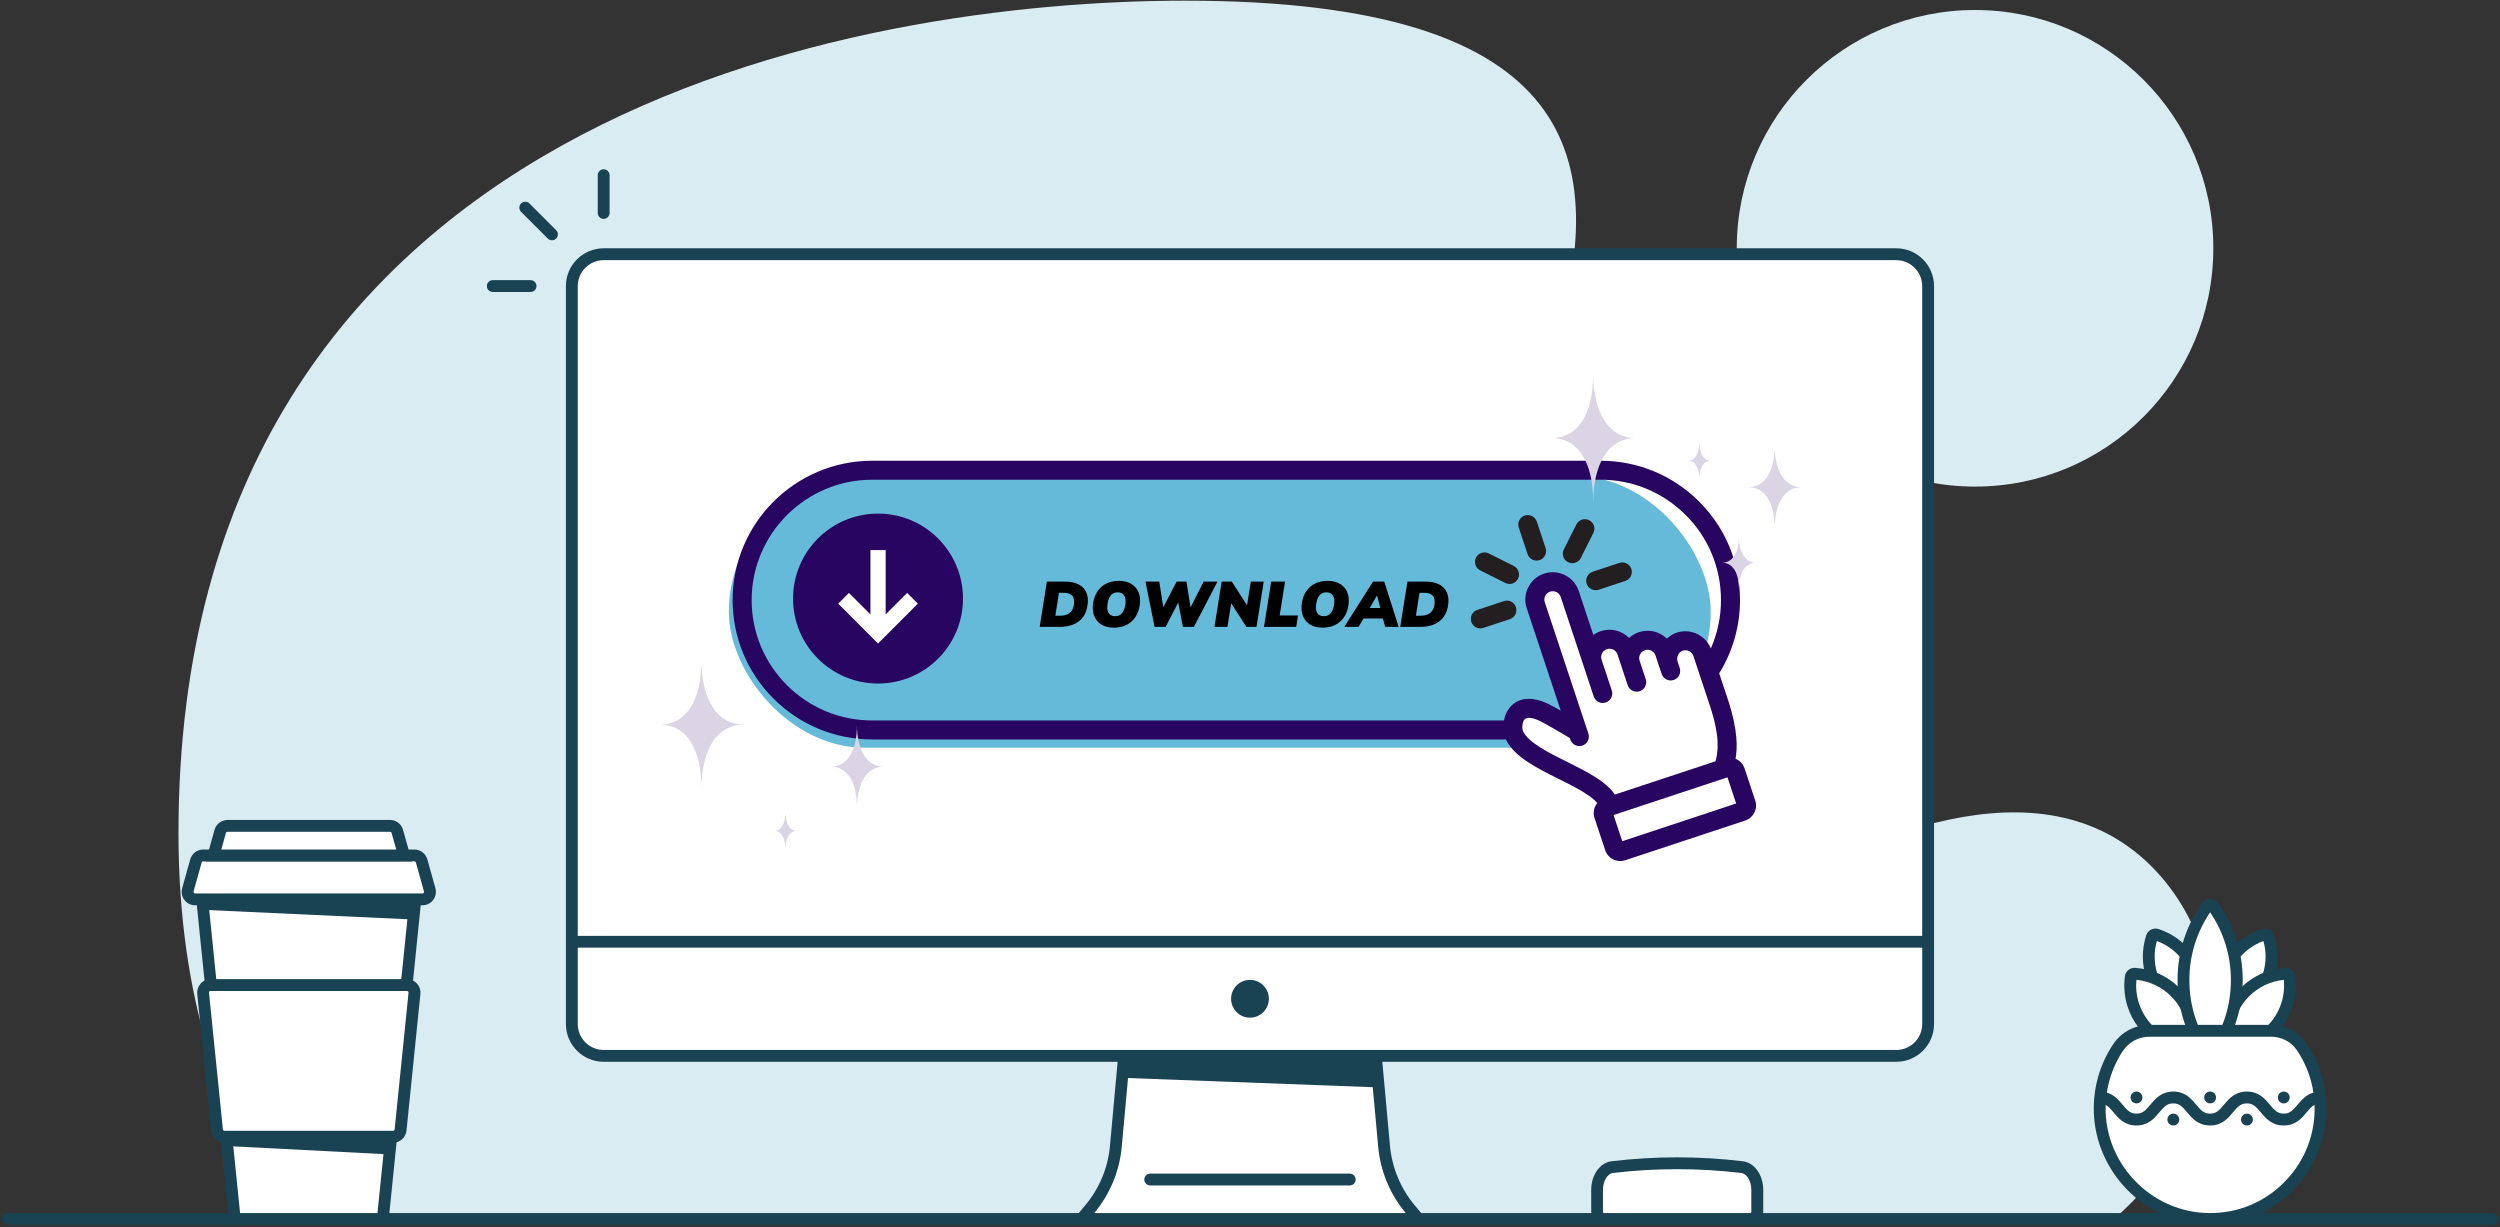 <svg width="662" height="325" viewBox="0 0 662 325" fill="none" xmlns="http://www.w3.org/2000/svg">
<rect x="0" y="0" width="662" height="325" fill="#333333" stroke="none"/>
<g clip-path="url(#clip0_1370_157229)">
<path d="M569.182 313.19C580.862 299.04 587.542 280.37 585.442 262.13C583.342 243.9 571.812 226.57 554.962 219.31C537.282 211.69 516.782 215.57 498.672 222.1C473.122 231.31 449.152 240.36 422.302 245.23C400.912 249.11 385.102 245 374.052 225.04C343.782 170.38 524.142 0.18 313.822 0.18C228.572 0.18 47.262 29.3 47.262 220.62C47.262 264.65 58.892 297.54 76.862 322.51H560.072C563.312 319.7 566.362 316.61 569.182 313.19Z" fill="#D9ECF2"/>
<path d="M522.991 128.85C557.84 128.85 586.091 100.599 586.091 65.75C586.091 30.901 557.84 2.65 522.991 2.65C488.141 2.65 459.891 30.901 459.891 65.75C459.891 100.599 488.141 128.85 522.991 128.85Z" fill="#D9ECF2"/>
<path d="M659.903 324.36H2.093C1.223 324.36 0.523 323.66 0.523 322.79C0.523 321.92 1.223 321.22 2.093 321.22H659.903C660.773 321.22 661.473 321.92 661.473 322.79C661.473 323.66 660.773 324.36 659.903 324.36Z" fill="#194253"/>
<path fill-rule="evenodd" clip-rule="evenodd" d="M286.383 322.789L288.543 320.21C292.513 315.47 294.913 309.699 295.483 303.539L298.313 272.479H363.673L366.503 303.539C367.063 309.699 369.463 315.47 373.443 320.21L375.603 322.789H286.383Z" fill="white"/>
<path d="M362.243 274.05L364.943 303.68C365.533 310.13 368.073 316.25 372.243 321.22H289.743C293.903 316.25 296.453 310.14 297.043 303.68L299.743 274.05H362.243ZM365.113 270.91H296.883L296.623 273.76L293.923 303.39C293.393 309.23 291.113 314.7 287.343 319.2L283.023 324.35H378.963L374.643 319.2C370.873 314.7 368.603 309.24 368.063 303.39L365.363 273.76L365.103 270.91H365.113Z" fill="#194253"/>
<path fill-rule="evenodd" clip-rule="evenodd" d="M297.742 280.16V285.43L365.352 287.96V280.16H297.742Z" fill="#194253"/>
<path d="M357.412 313.91H304.582C303.712 313.91 303.012 313.21 303.012 312.34C303.012 311.47 303.712 310.77 304.582 310.77H357.412C358.282 310.77 358.982 311.47 358.982 312.34C358.982 313.21 358.282 313.91 357.412 313.91Z" fill="#194253"/>
<path d="M502.142 67.319H159.852C155.196 67.319 151.422 71.094 151.422 75.749V271.169C151.422 275.825 155.196 279.599 159.852 279.599H502.142C506.798 279.599 510.572 275.825 510.572 271.169V75.749C510.572 71.094 506.798 67.319 502.142 67.319Z" fill="white"/>
<path d="M502.142 65.749H159.852C154.332 65.749 149.852 70.23 149.852 75.749V271.16C149.852 276.68 154.332 281.16 159.852 281.16H502.132C507.652 281.16 512.132 276.68 512.132 271.16V75.749C512.132 70.23 507.652 65.749 502.132 65.749H502.142ZM159.852 68.889H502.132C505.912 68.889 508.992 71.969 508.992 75.749V247.81H152.992V75.749C152.992 71.969 156.072 68.889 159.852 68.889ZM502.142 278.03H159.852C156.072 278.03 152.992 274.949 152.992 271.169V250.95H509.002V271.169C509.002 274.949 505.922 278.03 502.142 278.03Z" fill="#194253"/>
<path d="M330.992 269.479C333.754 269.479 335.992 267.241 335.992 264.479C335.992 261.718 333.754 259.479 330.992 259.479C328.231 259.479 325.992 261.718 325.992 264.479C325.992 267.241 328.231 269.479 330.992 269.479Z" fill="#194253"/>
<path d="M426.92 309.06C424.65 309.33 422.91 311.95 422.91 315.09V320.7C422.91 321.86 423.59 322.8 424.43 322.8H463.8C464.64 322.8 465.32 321.86 465.32 320.7V315.09C465.32 311.95 463.58 309.34 461.31 309.06C449.86 307.69 438.35 307.69 426.91 309.06H426.92Z" fill="white"/>
<path d="M463.812 324.36H424.442C422.712 324.36 421.352 322.75 421.352 320.69V315.08C421.352 311.13 423.672 307.87 426.742 307.5C438.282 306.12 449.982 306.12 461.512 307.5C464.582 307.87 466.902 311.13 466.902 315.08V320.69C466.902 322.75 465.542 324.36 463.812 324.36ZM424.602 321.22H463.632C463.692 321.13 463.752 320.94 463.752 320.69V315.08C463.752 312.79 462.572 310.78 461.122 310.61C449.832 309.26 438.382 309.26 427.092 310.61C425.642 310.78 424.462 312.79 424.462 315.08V320.69C424.462 320.94 424.532 321.13 424.582 321.22H424.602Z" fill="#194253"/>
<path d="M571.106 247.509C570.586 247.339 569.996 247.589 569.826 248.119C569.286 249.749 568.996 251.489 568.996 253.309C568.996 261.069 574.286 267.579 581.446 269.479C582.186 267.589 582.606 265.549 582.606 263.399C582.606 255.989 577.786 249.719 571.116 247.509H571.106Z" fill="white"/>
<path d="M582.396 271.35L581.046 270.99C573.026 268.86 567.426 261.59 567.426 253.3C567.426 251.38 567.736 249.47 568.336 247.62C568.546 246.98 568.996 246.46 569.596 246.16C570.206 245.85 570.936 245.8 571.596 246.01C579.116 248.5 584.166 255.48 584.166 263.39C584.166 265.65 583.736 267.89 582.906 270.04L582.396 271.34V271.35ZM571.136 249.18C570.756 250.53 570.556 251.91 570.556 253.3C570.556 259.68 574.556 265.33 580.446 267.51C580.836 266.16 581.026 264.78 581.026 263.39C581.026 257.03 577.076 251.38 571.136 249.18Z" fill="#194253"/>
<path d="M565.276 257.849C564.766 257.819 564.316 258.189 564.246 258.689C564.066 260.009 564.036 261.359 564.186 262.739C565.096 271.269 572.256 277.599 580.616 277.699C580.916 276.109 581.006 274.459 580.816 272.769C579.936 264.549 573.246 258.369 565.266 257.839L565.276 257.849Z" fill="white"/>
<path d="M581.904 279.289L580.594 279.269C571.334 279.159 563.604 272.119 562.614 262.909C562.454 261.439 562.484 259.949 562.684 258.479C562.864 257.159 564.044 256.189 565.374 256.289C574.274 256.869 581.424 263.739 582.374 272.609C582.564 274.399 582.494 276.219 582.154 277.999L581.904 279.289ZM565.724 259.459C565.624 260.499 565.624 261.539 565.734 262.579C566.504 269.759 572.204 275.339 579.264 276.059C579.364 275.019 579.364 273.979 579.254 272.939C578.484 265.769 572.844 260.179 565.724 259.459Z" fill="#194253"/>
<path d="M599.375 247.509C599.895 247.339 600.485 247.589 600.655 248.119C601.195 249.749 601.485 251.489 601.485 253.309C601.485 261.069 596.195 267.579 589.035 269.479C588.295 267.589 587.875 265.549 587.875 263.399C587.875 255.989 592.695 249.719 599.365 247.509H599.375Z" fill="white"/>
<path d="M588.094 271.349L587.584 270.049C586.744 267.899 586.324 265.669 586.324 263.399C586.324 255.489 591.374 248.509 598.894 246.019C600.254 245.569 601.714 246.289 602.154 247.619C602.764 249.469 603.064 251.379 603.064 253.299C603.064 261.589 597.464 268.859 589.444 270.989L588.094 271.349ZM599.344 249.179C593.404 251.389 589.454 257.029 589.454 263.389C589.454 264.779 589.644 266.159 590.034 267.509C595.924 265.319 599.924 259.669 599.924 253.299C599.924 251.909 599.734 250.529 599.344 249.179Z" fill="#194253"/>
<path d="M605.206 257.849C605.716 257.819 606.166 258.189 606.236 258.689C606.416 260.009 606.446 261.359 606.296 262.739C605.386 271.269 598.226 277.599 589.866 277.699C589.566 276.109 589.476 274.459 589.666 272.769C590.546 264.549 597.236 258.369 605.216 257.839L605.206 257.849Z" fill="white"/>
<path d="M588.574 279.289L588.324 278C587.984 276.219 587.904 274.409 588.104 272.609C589.054 263.729 596.204 256.869 605.104 256.289C606.414 256.199 607.614 257.169 607.794 258.489C607.994 259.949 608.014 261.449 607.864 262.919C606.874 272.139 599.154 279.169 589.884 279.279L588.574 279.299V279.289ZM604.754 259.459C597.634 260.179 591.984 265.77 591.224 272.94C591.114 273.98 591.114 275.019 591.214 276.059C598.274 275.339 603.974 269.759 604.744 262.579C604.854 261.539 604.854 260.499 604.754 259.459Z" fill="#194253"/>
<path d="M586.044 239.989C585.654 239.449 584.824 239.449 584.444 239.989C580.504 245.499 578.184 252.249 578.184 259.539C578.184 267.309 580.824 274.469 585.244 280.159C589.664 274.459 592.304 267.309 592.304 259.539C592.304 252.249 589.984 245.499 586.044 239.989Z" fill="white"/>
<path d="M585.243 282.72L584.003 281.12C579.163 274.89 576.613 267.42 576.613 259.53C576.613 252.15 578.883 245.07 583.163 239.07C583.643 238.4 584.413 238 585.243 238C586.073 238 586.843 238.4 587.323 239.07C591.613 245.07 593.873 252.14 593.873 259.53C593.873 267.42 591.313 274.879 586.483 281.109L585.243 282.71V282.72ZM585.243 241.579C581.643 246.899 579.743 253.089 579.743 259.539C579.743 265.989 581.633 272.19 585.243 277.5C588.843 272.19 590.743 266.019 590.743 259.539C590.743 253.059 588.843 246.899 585.243 241.579Z" fill="#194253"/>
<path d="M560.814 277.449C557.594 282.329 555.794 288.239 556.014 294.569C556.524 309.469 568.504 321.809 583.384 322.729C600.384 323.779 614.494 310.309 614.494 293.539C614.494 287.479 612.654 281.859 609.494 277.189C607.674 274.499 604.574 272.959 601.324 272.959H569.174C565.814 272.959 562.674 274.649 560.814 277.449Z" fill="white"/>
<path d="M610.794 276.31C608.714 273.23 605.174 271.39 601.324 271.39H569.174C565.274 271.39 561.654 273.33 559.514 276.59C555.984 281.94 554.224 288.18 554.454 294.63C554.994 310.3 567.664 323.33 583.294 324.3C583.954 324.34 584.624 324.36 585.274 324.36C593.154 324.36 600.574 321.43 606.354 316C612.524 310.2 616.064 302.01 616.064 293.54C616.064 287.37 614.244 281.41 610.794 276.31ZM562.124 278.31C563.694 275.94 566.324 274.52 569.174 274.52H601.324C604.124 274.52 606.694 275.84 608.194 278.06C610.494 281.46 611.984 285.29 612.594 289.31C610.624 289.89 609.414 291.32 608.404 292.53C607.144 294.04 606.354 294.89 604.734 294.89C603.114 294.89 602.324 294.04 601.064 292.53C599.764 290.98 598.154 289.04 594.984 289.04C591.814 289.04 590.204 290.97 588.904 292.53C587.644 294.04 586.854 294.89 585.234 294.89C583.614 294.89 582.814 294.04 581.564 292.53C580.274 290.98 578.654 289.04 575.484 289.04C572.314 289.04 570.704 290.98 569.404 292.53C568.144 294.04 567.364 294.89 565.734 294.89C564.104 294.89 563.324 294.04 562.064 292.53C561.064 291.32 559.854 289.9 557.894 289.32C558.494 285.4 559.904 281.66 562.114 278.31H562.124ZM604.194 313.71C598.574 319 591.224 321.65 583.474 321.16C569.434 320.29 558.064 308.58 557.574 294.51C557.554 293.86 557.554 293.2 557.574 292.56C558.284 292.95 558.884 293.62 559.644 294.54C560.934 296.09 562.554 298.03 565.724 298.03C568.894 298.03 570.504 296.1 571.804 294.54C573.064 293.03 573.854 292.18 575.474 292.18C577.094 292.18 577.884 293.03 579.144 294.54C580.434 296.09 582.054 298.03 585.224 298.03C588.394 298.03 590.004 296.1 591.304 294.54C592.564 293.03 593.354 292.18 594.974 292.18C596.594 292.18 597.394 293.03 598.644 294.54C599.944 296.09 601.554 298.03 604.724 298.03C607.894 298.03 609.514 296.1 610.804 294.54C611.564 293.62 612.164 292.95 612.874 292.57C612.884 292.89 612.914 293.22 612.914 293.54C612.914 301.26 609.814 308.42 604.184 313.71H604.194Z" fill="#194253"/>
<path d="M604.742 292.18C605.609 292.18 606.312 291.477 606.312 290.61C606.312 289.742 605.609 289.04 604.742 289.04C603.875 289.04 603.172 289.742 603.172 290.61C603.172 291.477 603.875 292.18 604.742 292.18Z" fill="#194253"/>
<path d="M594.992 298.03C595.859 298.03 596.562 297.327 596.562 296.46C596.562 295.593 595.859 294.89 594.992 294.89C594.125 294.89 593.422 295.593 593.422 296.46C593.422 297.327 594.125 298.03 594.992 298.03Z" fill="#194253"/>
<path d="M585.242 292.18C586.109 292.18 586.812 291.477 586.812 290.61C586.812 289.742 586.109 289.04 585.242 289.04C584.375 289.04 583.672 289.742 583.672 290.61C583.672 291.477 584.375 292.18 585.242 292.18Z" fill="#194253"/>
<path d="M575.492 298.03C576.359 298.03 577.062 297.327 577.062 296.46C577.062 295.593 576.359 294.89 575.492 294.89C574.625 294.89 573.922 295.593 573.922 296.46C573.922 297.327 574.625 298.03 575.492 298.03Z" fill="#194253"/>
<path d="M565.742 292.18C566.609 292.18 567.312 291.477 567.312 290.61C567.312 289.742 566.609 289.04 565.742 289.04C564.875 289.04 564.172 289.742 564.172 290.61C564.172 291.477 564.875 292.18 565.742 292.18Z" fill="#194253"/>
<path d="M159.851 57.96C158.981 57.96 158.281 57.26 158.281 56.39V46.39C158.281 45.52 158.981 44.82 159.851 44.82C160.721 44.82 161.421 45.52 161.421 46.39V56.39C161.421 57.26 160.721 57.96 159.851 57.96Z" fill="#194253"/>
<path d="M146.161 63.63C145.761 63.63 145.361 63.48 145.051 63.17L137.981 56.1C137.371 55.49 137.371 54.49 137.981 53.88C138.591 53.27 139.591 53.27 140.201 53.88L147.271 60.95C147.881 61.56 147.881 62.56 147.271 63.17C146.961 63.48 146.561 63.63 146.161 63.63Z" fill="#194253"/>
<path d="M140.492 77.32H130.492C129.622 77.32 128.922 76.62 128.922 75.75C128.922 74.88 129.622 74.18 130.492 74.18H140.492C141.362 74.18 142.062 74.88 142.062 75.75C142.062 76.62 141.362 77.32 140.492 77.32Z" fill="#194253"/>
<path d="M53.543 238.149L62.163 322.789H101.373L109.993 238.149H53.543Z" fill="white"/>
<path d="M102.785 324.36H60.745L51.805 236.58H111.725L102.785 324.36ZM63.585 321.22H99.955L108.255 239.72H55.275L63.575 321.22H63.585Z" fill="#194253"/>
<path d="M111.652 227.98C111.412 227.12 110.622 226.52 109.722 226.52H53.812C52.912 226.52 52.132 227.12 51.882 227.98L49.752 235.61C49.392 236.89 50.352 238.15 51.682 238.15H111.862C113.182 238.15 114.142 236.89 113.792 235.61L111.662 227.98H111.652Z" fill="white"/>
<path d="M111.853 239.72H51.673C50.543 239.72 49.513 239.21 48.833 238.31C48.153 237.41 47.933 236.28 48.243 235.19L50.373 227.56C50.803 226.02 52.213 224.95 53.813 224.95H109.723C111.313 224.95 112.733 226.02 113.163 227.56L115.293 235.19C115.593 236.27 115.383 237.41 114.703 238.31C114.023 239.21 112.983 239.72 111.863 239.72H111.853ZM53.813 228.09C53.623 228.09 53.453 228.22 53.393 228.41L51.263 236.04C51.213 236.22 51.283 236.35 51.333 236.42C51.383 236.48 51.493 236.59 51.673 236.59H111.853C112.043 236.59 112.153 236.48 112.193 236.42C112.243 236.36 112.313 236.22 112.263 236.04L110.133 228.41C110.083 228.22 109.913 228.09 109.713 228.09H53.803H53.813Z" fill="#194253"/>
<path d="M58.323 220.149L56.543 226.519H106.993L105.213 220.149C104.973 219.289 104.183 218.689 103.283 218.689H60.253C59.353 218.689 58.573 219.289 58.323 220.149Z" fill="white"/>
<path d="M109.053 228.09H54.473L56.813 219.73C57.243 218.2 58.653 217.12 60.253 217.12H103.283C104.873 217.12 106.293 218.19 106.723 219.73L109.063 228.09H109.053ZM58.613 224.95H104.923L103.693 220.57C103.643 220.38 103.473 220.26 103.273 220.26H60.243C60.053 220.26 59.883 220.39 59.823 220.58L58.603 224.96L58.613 224.95Z" fill="#194253"/>
<path d="M53.782 263.05L57.462 299.21C57.562 300.23 58.422 301.01 59.452 301.01H104.072C105.102 301.01 105.962 300.23 106.062 299.21L109.742 263.05C109.862 261.87 108.932 260.85 107.752 260.85H55.762C54.582 260.85 53.652 261.87 53.772 263.05H53.782Z" fill="white"/>
<path d="M104.082 302.58H59.462C57.622 302.58 56.102 301.2 55.912 299.37L52.232 263.21C52.132 262.21 52.462 261.2 53.132 260.46C53.812 259.71 54.772 259.28 55.782 259.28H107.772C108.782 259.28 109.742 259.71 110.422 260.46C111.102 261.21 111.422 262.21 111.322 263.21L107.642 299.37C107.452 301.2 105.932 302.58 104.092 302.58H104.082ZM55.772 262.41C55.612 262.41 55.512 262.49 55.452 262.55C55.392 262.61 55.322 262.73 55.342 262.88L59.022 299.04C59.042 299.26 59.232 299.43 59.452 299.43H104.072C104.292 299.43 104.482 299.26 104.502 299.04L108.182 262.88C108.202 262.71 108.122 262.6 108.072 262.55C108.012 262.49 107.912 262.41 107.752 262.41H55.762H55.772Z" fill="#194253"/>
<path d="M59.941 300.009H103.591L102.941 305.679L60.321 303.479L59.941 300.009Z" fill="#194253"/>
<path d="M53.543 238.149L53.903 240.929L109.293 243.479L109.993 238.149H53.543Z" fill="#194253"/>
<rect opacity="0.6" x="193" y="126" width="260" height="72" rx="36" fill="#008CBF"/>
<path d="M459 203.5L462.5 215L445.5 221L427.5 224.5L423.5 211.5L421 208L405.5 200.5L401 193L404 188L418 193L407 157L413.5 154L421 171L423.5 169.5L434 171H442L448 169.5L456.5 193L459 203.5Z" fill="white"/>
<path d="M464.785 211.984L461.956 203.467C461.556 202.267 460.663 201.368 459.574 200.919C460.055 198.216 460.293 193.508 457.525 185.172L455.24 178.294C458.849 172.476 460.753 165.8 460.753 158.906C460.753 149.05 456.91 139.782 449.925 132.81C442.941 125.836 433.658 122 423.784 122H230.973C210.586 122 194 138.555 194 158.902C194 168.761 197.847 178.026 204.831 184.997C211.813 191.965 221.099 195.805 230.973 195.805H398.762C400.939 200.382 406.912 203.36 412.694 206.237C416.611 208.185 420.952 210.348 422.971 212.632C422.088 213.708 421.755 215.193 422.225 216.608L425.054 225.126C425.407 226.189 426.153 227.051 427.157 227.554C427.752 227.852 428.394 228.003 429.039 228.003C429.482 228.003 429.929 227.932 430.366 227.788L462.124 217.282C464.321 216.555 465.517 214.181 464.788 211.984H464.785ZM208.393 181.443C202.362 175.42 199.039 167.416 199.039 158.902C199.039 141.328 213.365 127.029 230.973 127.029H423.784C432.311 127.029 440.33 130.346 446.364 136.362C452.395 142.384 455.714 150.388 455.714 158.902C455.714 163.352 454.793 167.694 453.03 171.705C451.639 168.251 447.755 166.363 444.154 167.483C443.095 167.812 442.155 168.375 441.368 169.116C440.834 168.593 440.219 168.147 439.534 167.802C437.801 166.933 435.835 166.789 433.994 167.399C432.993 167.731 432.116 168.261 431.384 168.928C429.502 167.02 426.63 166.226 423.919 167.121C423.183 167.362 422.514 167.715 421.923 168.147L418.053 156.488C416.793 152.695 412.677 150.633 408.878 151.891C407.037 152.501 405.545 153.788 404.675 155.515C403.805 157.246 403.66 159.207 404.272 161.045L413.285 188.186C412.126 187.526 411.028 186.915 410.248 186.526C407.89 185.343 403.462 183.8 400.327 186.764C399.202 187.831 398.53 189.283 398.241 190.775H230.973C222.443 190.775 214.423 187.462 208.393 181.443ZM414.945 201.737C410.094 199.322 404.594 196.586 403.257 193.528C403.203 193.407 403.163 193.24 403.136 193.045C403.136 193.035 403.136 193.028 403.136 193.018C403.039 192.224 403.186 190.99 403.791 190.419C404.436 189.809 406.005 190.034 407.984 191.026C409.845 191.959 413.957 194.4 415.688 195.436L415.822 195.838C416.171 196.895 417.156 197.562 418.214 197.562C418.476 197.562 418.745 197.522 419.007 197.435C420.327 196.999 421.043 195.573 420.606 194.256L409.056 159.466C408.868 158.906 408.915 158.302 409.18 157.775C409.445 157.246 409.902 156.853 410.467 156.666C411.626 156.283 412.886 156.91 413.272 158.071L419.316 176.272C419.316 176.272 419.316 176.275 419.316 176.279L422.017 184.414C422.057 184.531 422.104 184.642 422.162 184.752C422.172 184.776 422.185 184.799 422.199 184.823C422.256 184.927 422.316 185.024 422.383 185.115C422.397 185.131 422.41 185.145 422.42 185.162C422.484 185.242 422.551 185.323 422.625 185.393C422.639 185.406 422.652 185.423 422.665 185.437C422.746 185.514 422.833 185.587 422.924 185.651C422.944 185.665 422.965 185.681 422.985 185.695C423.079 185.758 423.176 185.819 423.28 185.872C423.384 185.923 423.492 185.966 423.599 186.003C423.623 186.01 423.643 186.02 423.667 186.027C423.774 186.06 423.885 186.087 423.999 186.107C424.016 186.107 424.033 186.111 424.053 186.114C424.161 186.131 424.268 186.137 424.376 186.141C424.386 186.141 424.399 186.141 424.409 186.141C424.412 186.141 424.419 186.141 424.423 186.141C424.537 186.141 424.654 186.131 424.772 186.114C424.795 186.111 424.822 186.107 424.846 186.101C424.963 186.08 425.084 186.054 425.202 186.013C426.522 185.577 427.238 184.152 426.801 182.834L424.097 174.693C423.717 173.536 424.345 172.282 425.508 171.899C426.67 171.517 427.927 172.144 428.313 173.304L429.391 176.557L431.014 181.439C431.054 181.557 431.101 181.667 431.159 181.778C431.169 181.802 431.182 181.825 431.192 181.845C431.249 181.949 431.31 182.046 431.377 182.14C431.387 182.157 431.4 182.17 431.414 182.184C431.478 182.268 431.548 182.345 431.622 182.419C431.636 182.432 431.646 182.445 431.659 182.459C431.74 182.536 431.831 182.61 431.921 182.677C431.941 182.69 431.962 182.704 431.978 182.717C432.17 182.848 432.378 182.952 432.597 183.026C432.617 183.032 432.64 183.039 432.66 183.046C432.768 183.079 432.882 183.106 432.993 183.126C433.01 183.126 433.027 183.13 433.043 183.133C433.151 183.15 433.258 183.156 433.366 183.16C433.376 183.16 433.389 183.16 433.399 183.16C433.403 183.16 433.41 183.16 433.413 183.16C433.527 183.16 433.645 183.15 433.762 183.133C433.786 183.13 433.813 183.126 433.836 183.119C433.954 183.099 434.075 183.072 434.192 183.032C435.513 182.596 436.228 181.171 435.792 179.853L434.169 174.968C433.786 173.807 434.417 172.553 435.576 172.171C436.141 171.983 436.742 172.03 437.27 172.295C437.801 172.56 438.194 173.016 438.382 173.579L440.004 178.462C440.25 179.203 440.811 179.753 441.486 180.018C442.014 180.222 442.612 180.252 443.189 180.058C444.51 179.622 445.225 178.197 444.789 176.879L444.227 175.186C444.033 174.595 444.083 173.935 444.372 173.372C444.647 172.838 445.098 172.453 445.649 172.282C446.794 171.926 448.034 172.563 448.41 173.7L452.741 186.748C455.691 195.63 454.81 199.322 454.337 201.304C454.313 201.398 454.293 201.492 454.269 201.586L427.614 210.402C425.165 206.82 420.176 204.336 414.942 201.73L414.945 201.737ZM429.573 222.748L427.272 215.82L457.434 205.841L459.735 212.769L429.573 222.748Z" fill="#290562"/>
<path d="M404.498 146.72C404.848 147.776 405.832 148.443 406.89 148.443C407.152 148.443 407.421 148.403 407.683 148.316C409.003 147.88 409.719 146.455 409.282 145.137L406.947 138.109C406.511 136.791 405.086 136.073 403.762 136.512C402.442 136.948 401.727 138.374 402.163 139.691L404.498 146.72Z" fill="#231F20"/>
<path d="M420.155 154.567C420.505 155.623 421.489 156.29 422.548 156.29C422.81 156.29 423.078 156.25 423.34 156.163L430.382 153.832C431.702 153.396 432.418 151.971 431.981 150.653C431.545 149.335 430.12 148.621 428.796 149.057L421.755 151.388C420.434 151.824 419.719 153.249 420.155 154.567Z" fill="#231F20"/>
<path d="M399.824 163.942C401.144 163.506 401.86 162.081 401.423 160.763C400.986 159.445 399.562 158.731 398.238 159.167L391.196 161.497C389.876 161.933 389.16 163.359 389.597 164.676C389.946 165.733 390.931 166.4 391.989 166.4C392.251 166.4 392.52 166.36 392.782 166.273L399.824 163.942Z" fill="#231F20"/>
<path d="M415.215 148.866C415.578 149.047 415.964 149.134 416.344 149.134C417.268 149.134 418.155 148.628 418.598 147.746L421.928 141.127C422.553 139.886 422.052 138.374 420.806 137.75C419.563 137.126 418.047 137.626 417.423 138.87L414.093 145.489C413.468 146.73 413.969 148.242 415.215 148.866Z" fill="#231F20"/>
<path d="M391.961 151.042L398.59 154.365C398.953 154.546 399.339 154.633 399.719 154.633C400.643 154.633 401.53 154.127 401.973 153.245C402.598 152.004 402.097 150.492 400.851 149.868L394.222 146.545C392.979 145.922 391.464 146.421 390.839 147.665C390.214 148.906 390.715 150.418 391.961 151.042Z" fill="#231F20"/>
<path d="M232.5 181C244.926 181 255 170.926 255 158.5C255 146.073 244.926 136 232.5 136C220.074 136 210 146.073 210 158.5C210 170.926 220.074 181 232.5 181Z" fill="#290562"/>
<path d="M241.984 160.204L242.336 159.853L241.986 159.499L240.565 158.064L240.211 157.707L239.856 158.062L234.022 163.896V146.658V146.158H233.522H231.488H230.988V146.658V163.896L225.152 158.06L224.797 157.705L224.443 158.061L223.017 159.496L222.665 159.849L223.017 160.202L232.149 169.342L232.503 169.696L232.856 169.342L241.984 160.204Z" fill="white" stroke="white"/>
<path d="M275.306 166L277.21 154.015H281.953C283.517 154.015 284.775 154.281 285.727 154.814C286.69 155.335 287.353 156.072 287.716 157.024C288.09 157.964 288.175 159.069 287.971 160.339C287.676 162.209 286.889 163.62 285.608 164.572C284.339 165.524 282.656 166 280.559 166H275.306ZM279.454 163.042H280.644C281.755 163.042 282.61 162.804 283.211 162.328C283.823 161.852 284.203 161.16 284.35 160.254C284.531 159.086 284.39 158.248 283.925 157.738C283.472 157.228 282.678 156.973 281.545 156.973H280.406L279.454 163.042ZM289.467 159.659C289.66 158.423 290.062 157.369 290.674 156.497C291.286 155.624 292.063 154.961 293.003 154.508C293.955 154.043 295.032 153.811 296.233 153.811C297.639 153.811 298.783 154.1 299.667 154.678C300.563 155.244 301.192 156.021 301.554 157.007C301.917 157.993 301.996 159.103 301.792 160.339C301.6 161.574 301.197 162.628 300.585 163.501C299.973 164.373 299.191 165.042 298.239 165.507C297.299 165.971 296.222 166.204 295.009 166.204C293.615 166.204 292.471 165.915 291.575 165.337C290.691 164.759 290.068 163.977 289.705 162.991C289.354 161.993 289.275 160.883 289.467 159.659ZM293.275 159.829C293.162 160.543 293.162 161.149 293.275 161.648C293.4 162.146 293.632 162.526 293.972 162.787C294.324 163.036 294.771 163.161 295.315 163.161C296.086 163.161 296.687 162.889 297.117 162.345C297.559 161.789 297.848 161.064 297.984 160.169C298.098 159.455 298.092 158.854 297.967 158.367C297.843 157.868 297.605 157.494 297.253 157.245C296.913 156.984 296.466 156.854 295.91 156.854C295.14 156.854 294.545 157.126 294.125 157.67C293.706 158.202 293.423 158.922 293.275 159.829ZM305.735 166L303.321 154.015H306.976L308.234 162.022H307.401L311.566 154.015H314.167L315.459 162.022H314.66L318.723 154.015H322.378L316.139 166H313.232L311.889 158.996H312.28L308.659 166H305.735ZM321.591 166L323.495 154.015H326.181L330.669 160.968L330.142 160.73L331.213 154.015H334.63L332.726 166H330.04L325.569 159.047L326.096 159.285L325.025 166H321.591ZM334.706 166L336.61 154.015H340.282L338.854 162.974H343.716L343.24 166H334.706ZM344.734 159.659C344.927 158.423 345.329 157.369 345.941 156.497C346.553 155.624 347.329 154.961 348.27 154.508C349.222 154.043 350.299 153.811 351.5 153.811C352.905 153.811 354.05 154.1 354.934 154.678C355.829 155.244 356.458 156.021 356.821 157.007C357.184 157.993 357.263 159.103 357.059 160.339C356.866 161.574 356.464 162.628 355.852 163.501C355.24 164.373 354.458 165.042 353.506 165.507C352.565 165.971 351.489 166.204 350.276 166.204C348.882 166.204 347.737 165.915 346.842 165.337C345.958 164.759 345.335 163.977 344.972 162.991C344.621 161.993 344.541 160.883 344.734 159.659ZM348.542 159.829C348.429 160.543 348.429 161.149 348.542 161.648C348.667 162.146 348.899 162.526 349.239 162.787C349.59 163.036 350.038 163.161 350.582 163.161C351.353 163.161 351.953 162.889 352.384 162.345C352.826 161.789 353.115 161.064 353.251 160.169C353.364 159.455 353.359 158.854 353.234 158.367C353.109 157.868 352.871 157.494 352.52 157.245C352.18 156.984 351.732 156.854 351.177 156.854C350.406 156.854 349.811 157.126 349.392 157.67C348.973 158.202 348.689 158.922 348.542 159.829ZM355.97 166L363.569 154.015H366.544L370.369 166H366.816L365.898 162.753L367.122 163.773H360.169L361.682 162.753L359.744 166H355.97ZM364.572 157.755L362.158 161.954L361.801 161.002H366.374L365.762 161.954L364.657 157.755H364.572ZM370.782 166L372.686 154.015H377.429C378.993 154.015 380.251 154.281 381.203 154.814C382.166 155.335 382.829 156.072 383.192 157.024C383.566 157.964 383.651 159.069 383.447 160.339C383.152 162.209 382.364 163.62 381.084 164.572C379.814 165.524 378.131 166 376.035 166H370.782ZM374.93 163.042H376.12C377.23 163.042 378.086 162.804 378.687 162.328C379.299 161.852 379.678 161.16 379.826 160.254C380.007 159.086 379.865 158.248 379.401 157.738C378.947 157.228 378.154 156.973 377.021 156.973H375.882L374.93 163.042Z" fill="black"/>
<path d="M196.855 191.86C190.03 191.86 185.81 185.417 185.719 174.86C185.801 185.408 181.681 191.86 174.855 191.86C181.681 191.86 185.801 198.304 185.719 208.86C185.801 198.313 190.021 191.86 196.855 191.86Z" fill="#DAD4E4"/>
<path d="M433 116C426.175 116 421.955 109.556 421.864 98.999C421.946 109.547 417.825 116 411 116C417.825 116 421.946 122.443 421.864 133C421.946 122.452 426.166 116 433 116Z" fill="#DAD4E4"/>
<path d="M234 203C229.657 203 226.971 198.83 226.913 192C226.965 198.824 224.343 203 220 203C224.343 203 226.965 207.169 226.913 214C226.965 207.175 229.651 203 234 203Z" fill="#DAD4E4"/>
<path d="M211 220C209.139 220 207.988 218.104 207.963 215C207.985 218.102 206.861 220 205 220C206.861 220 207.985 221.895 207.963 225C207.985 221.897 209.136 220 211 220Z" fill="#DAD4E4"/>
<path d="M465 149C462.208 149 460.481 146.346 460.444 142C460.478 146.343 458.792 149 456 149C458.792 149 460.478 151.653 460.444 156C460.478 151.656 462.204 149 465 149Z" fill="#DAD4E4"/>
<path d="M453 122C451.139 122 449.988 120.104 449.963 117C449.985 120.102 448.861 122 447 122C448.861 122 449.985 123.895 449.963 127C449.985 123.897 451.136 122 453 122Z" fill="#DAD4E4"/>
<path d="M477 129C472.657 129 469.971 124.83 469.913 118C469.965 124.824 467.343 129 463 129C467.343 129 469.965 133.169 469.913 140C469.965 133.175 472.651 129 477 129Z" fill="#DAD4E4"/>
</g>
<defs>
<clipPath id="clip0_1370_157229">
<rect width="660.95" height="324.18" fill="white" transform="translate(0.523 0.18)"/>
</clipPath>
</defs>
</svg>
